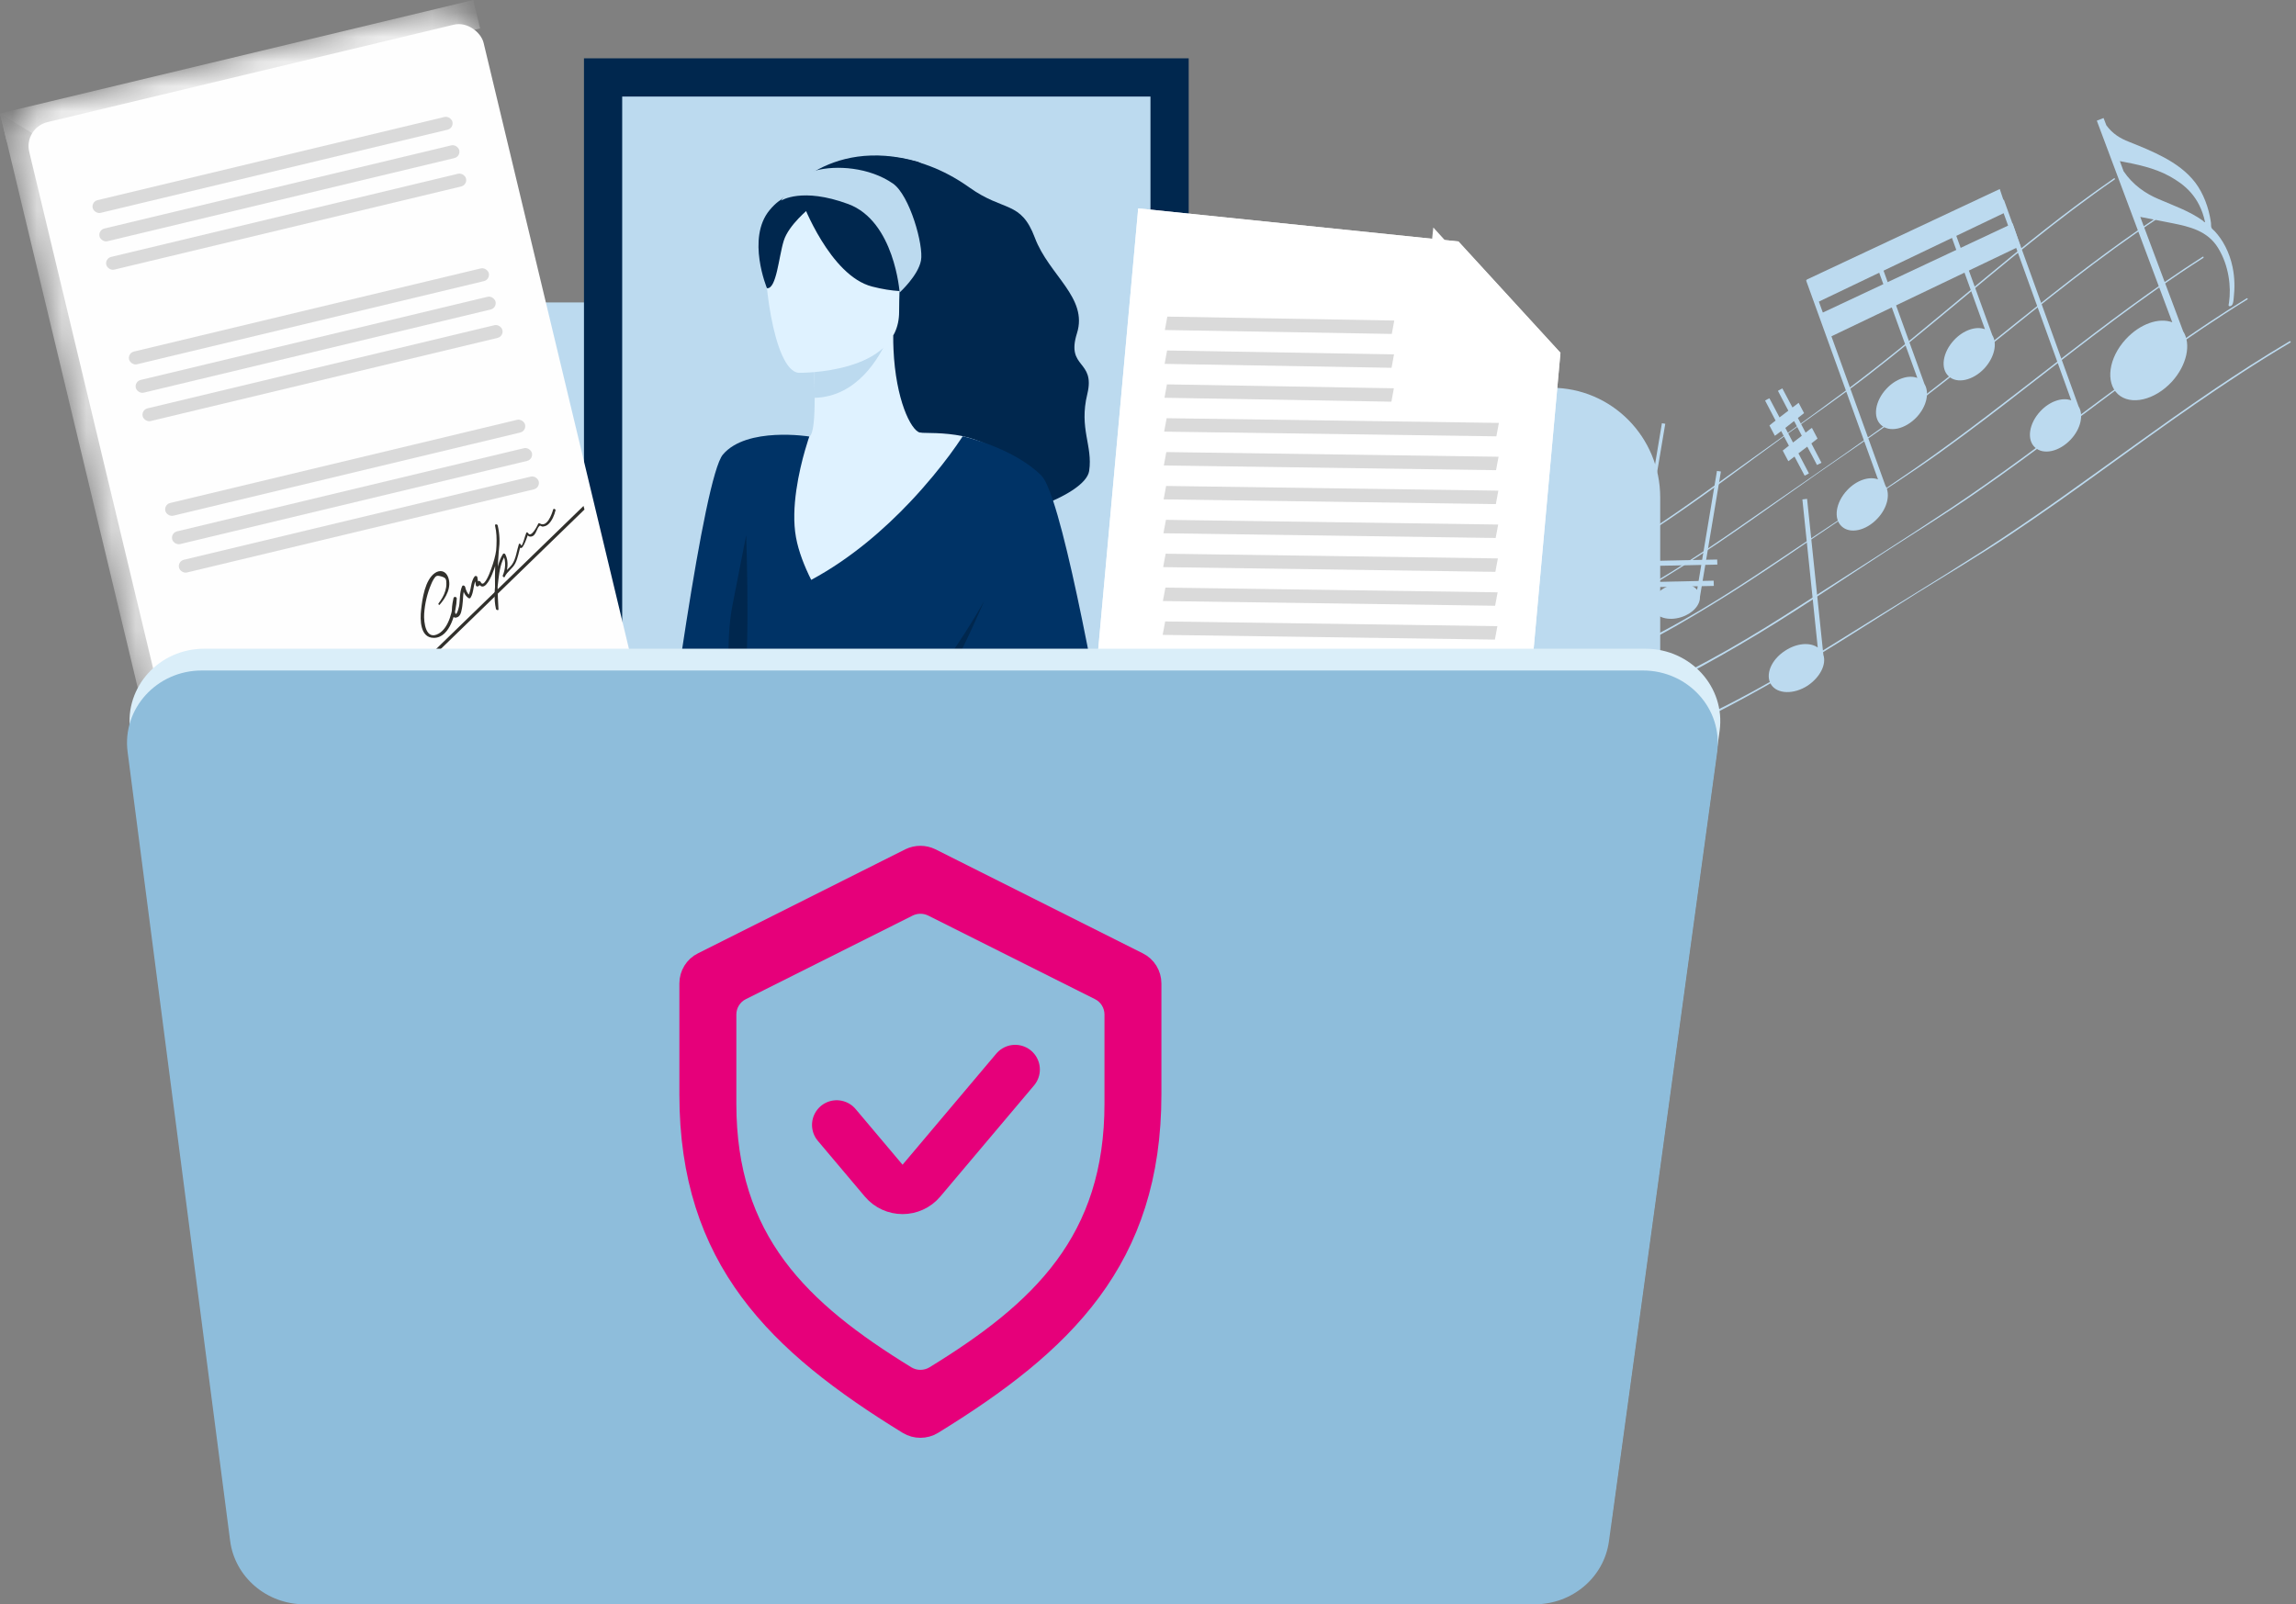 <svg width="93" height="65" viewBox="0 0 93 65" fill="none" xmlns="http://www.w3.org/2000/svg">
<rect x="0" y="0" width="93" height="65" fill="#808080" stroke="none"/>
<path d="M67.247 33.792V20.153C67.247 17.698 65.271 15.711 62.837 15.711H31.248L25.97 12.253H11.467C8.978 12.253 6.985 14.325 7.057 16.828L7.552 33.792H67.247V33.792Z" fill="#BCDAEF"/>
<path d="M15.201 30.976C15.164 30.885 15.095 30.802 14.997 30.734C14.898 30.665 14.777 30.612 14.64 30.582C14.504 30.552 14.344 30.544 14.177 30.559C14.162 30.559 14.155 30.559 14.139 30.567C14.124 30.567 14.117 30.567 14.101 30.574C14.086 30.574 14.079 30.582 14.063 30.582C14.048 30.582 14.041 30.59 14.026 30.59C14.018 30.567 14.003 30.544 13.995 30.529C13.988 30.506 13.973 30.483 13.965 30.468C13.957 30.445 13.942 30.423 13.935 30.407C13.927 30.385 13.912 30.369 13.904 30.347C13.897 30.339 13.889 30.324 13.882 30.316C13.874 30.301 13.866 30.286 13.859 30.271C13.851 30.256 13.844 30.241 13.844 30.225C13.844 30.21 13.851 30.203 13.859 30.195C13.897 30.172 13.927 30.142 13.957 30.119C13.988 30.096 14.018 30.066 14.048 30.036C14.079 30.005 14.109 29.983 14.132 29.952C14.155 29.922 14.185 29.899 14.208 29.869C14.276 29.793 14.314 29.725 14.352 29.664C14.382 29.596 14.405 29.527 14.42 29.467C14.428 29.398 14.428 29.338 14.42 29.27C14.405 29.209 14.382 29.148 14.344 29.087C14.329 29.057 14.306 29.034 14.291 29.004C14.268 28.974 14.253 28.951 14.223 28.921C14.2 28.89 14.177 28.867 14.147 28.845C14.117 28.822 14.086 28.799 14.056 28.776C14.041 28.769 14.033 28.761 14.018 28.761C14.003 28.754 13.995 28.754 13.98 28.754C13.965 28.754 13.957 28.746 13.942 28.746C13.927 28.746 13.919 28.746 13.904 28.746C13.882 28.746 13.859 28.754 13.844 28.761C13.821 28.769 13.806 28.776 13.783 28.792C13.76 28.799 13.745 28.814 13.73 28.829C13.715 28.845 13.692 28.852 13.677 28.867C13.608 28.921 13.563 28.981 13.517 29.049C13.479 29.11 13.449 29.178 13.434 29.247C13.419 29.315 13.411 29.383 13.411 29.444C13.411 29.512 13.426 29.573 13.441 29.641C13.449 29.664 13.464 29.687 13.479 29.717C13.495 29.747 13.517 29.778 13.525 29.808C13.54 29.838 13.548 29.869 13.548 29.899C13.548 29.93 13.54 29.952 13.51 29.975C13.472 30.005 13.426 30.028 13.388 30.058C13.35 30.089 13.305 30.111 13.267 30.142C13.229 30.172 13.191 30.203 13.146 30.233C13.108 30.263 13.07 30.294 13.032 30.324C12.964 30.377 12.895 30.438 12.835 30.498C12.781 30.544 12.728 30.605 12.675 30.673C12.622 30.741 12.584 30.802 12.554 30.87C12.524 30.938 12.508 31.007 12.501 31.082C12.493 31.212 12.539 31.34 12.607 31.447C12.683 31.56 12.797 31.659 12.941 31.735C13.085 31.811 13.252 31.872 13.441 31.909C13.631 31.94 13.844 31.947 14.056 31.925C14.086 31.925 14.124 31.917 14.155 31.909C14.185 31.902 14.223 31.902 14.253 31.894C14.284 31.887 14.321 31.879 14.352 31.872C14.382 31.864 14.42 31.856 14.45 31.841C14.481 31.902 14.526 31.97 14.564 32.046C14.61 32.122 14.648 32.198 14.686 32.273C14.716 32.357 14.739 32.433 14.739 32.516C14.739 32.6 14.716 32.676 14.663 32.759C14.64 32.789 14.61 32.82 14.579 32.85C14.549 32.88 14.511 32.903 14.473 32.926C14.435 32.949 14.397 32.964 14.352 32.987C14.306 33.002 14.261 33.017 14.208 33.032C14.2 33.032 14.185 33.04 14.177 33.04C14.17 33.04 14.155 33.047 14.139 33.047C14.124 33.047 14.117 33.055 14.101 33.055C14.086 33.055 14.079 33.055 14.063 33.062C14.026 33.07 13.98 33.07 13.935 33.07C13.889 33.07 13.851 33.07 13.813 33.062C13.775 33.055 13.745 33.047 13.715 33.032C13.692 33.017 13.669 32.994 13.662 32.971C13.669 32.971 13.669 32.971 13.677 32.971C13.684 32.971 13.684 32.971 13.692 32.971C13.699 32.971 13.699 32.971 13.707 32.971C13.707 32.971 13.715 32.971 13.722 32.971C13.821 32.956 13.904 32.926 13.973 32.888C14.041 32.843 14.086 32.797 14.109 32.736C14.132 32.683 14.139 32.623 14.117 32.569C14.094 32.516 14.048 32.463 13.973 32.425C13.95 32.41 13.927 32.403 13.897 32.395C13.874 32.387 13.844 32.38 13.821 32.38C13.798 32.38 13.768 32.372 13.745 32.372C13.722 32.372 13.692 32.372 13.669 32.372C13.608 32.38 13.555 32.395 13.502 32.418C13.449 32.44 13.396 32.471 13.358 32.501C13.312 32.531 13.275 32.569 13.252 32.615C13.222 32.653 13.206 32.698 13.199 32.744C13.184 32.82 13.199 32.896 13.244 32.949C13.29 33.009 13.35 33.055 13.434 33.093C13.517 33.123 13.616 33.146 13.715 33.161C13.821 33.169 13.935 33.169 14.048 33.154C14.139 33.146 14.23 33.123 14.314 33.1C14.397 33.078 14.481 33.047 14.557 33.009C14.633 32.971 14.693 32.934 14.746 32.88C14.799 32.835 14.837 32.782 14.868 32.721C14.898 32.645 14.913 32.569 14.905 32.501C14.898 32.425 14.883 32.357 14.852 32.289C14.822 32.22 14.784 32.152 14.754 32.084C14.716 32.016 14.686 31.955 14.655 31.894C14.64 31.872 14.633 31.849 14.633 31.834C14.625 31.818 14.625 31.811 14.633 31.796C14.64 31.788 14.648 31.78 14.663 31.765C14.678 31.758 14.708 31.742 14.739 31.727C14.761 31.72 14.777 31.705 14.799 31.697C14.815 31.689 14.837 31.674 14.852 31.667C14.868 31.659 14.89 31.644 14.905 31.629C14.921 31.613 14.936 31.606 14.959 31.591C14.989 31.568 15.019 31.545 15.042 31.523C15.072 31.5 15.095 31.477 15.118 31.447C15.141 31.424 15.156 31.394 15.179 31.371C15.194 31.34 15.209 31.318 15.217 31.287C15.247 31.181 15.239 31.075 15.201 30.976ZM13.601 29.459C13.608 29.414 13.623 29.368 13.639 29.33C13.646 29.307 13.662 29.277 13.684 29.247C13.707 29.216 13.73 29.186 13.76 29.156C13.79 29.125 13.828 29.095 13.866 29.072C13.904 29.049 13.95 29.034 14.003 29.027C14.01 29.027 14.018 29.027 14.026 29.027C14.033 29.027 14.041 29.027 14.048 29.027C14.056 29.027 14.063 29.027 14.071 29.027C14.079 29.027 14.086 29.027 14.101 29.034C14.155 29.042 14.185 29.065 14.208 29.095C14.23 29.125 14.238 29.156 14.238 29.186C14.238 29.224 14.23 29.254 14.215 29.292C14.2 29.33 14.185 29.36 14.17 29.383C14.147 29.421 14.117 29.459 14.086 29.505C14.056 29.543 14.018 29.581 13.98 29.619C13.942 29.656 13.897 29.694 13.851 29.725C13.806 29.763 13.752 29.793 13.699 29.831C13.699 29.831 13.699 29.831 13.692 29.838C13.692 29.838 13.684 29.838 13.684 29.846H13.677H13.669C13.646 29.808 13.623 29.763 13.608 29.717C13.593 29.672 13.586 29.634 13.578 29.588C13.593 29.543 13.593 29.497 13.601 29.459ZM14.405 31.742C14.397 31.758 14.382 31.765 14.352 31.773C14.329 31.78 14.306 31.788 14.284 31.788C14.261 31.796 14.238 31.796 14.208 31.803C14.185 31.811 14.155 31.811 14.132 31.818C14.109 31.826 14.079 31.826 14.056 31.826C13.98 31.834 13.897 31.841 13.821 31.841C13.745 31.841 13.669 31.834 13.593 31.826C13.517 31.818 13.449 31.803 13.381 31.788C13.312 31.773 13.252 31.75 13.191 31.727C13.017 31.651 12.918 31.553 12.873 31.447C12.827 31.34 12.835 31.227 12.88 31.113C12.926 30.999 13.002 30.885 13.1 30.779C13.199 30.673 13.312 30.574 13.434 30.483C13.457 30.468 13.487 30.445 13.51 30.43C13.533 30.415 13.563 30.392 13.593 30.377C13.623 30.362 13.646 30.339 13.677 30.324C13.707 30.309 13.73 30.286 13.76 30.271C13.768 30.286 13.775 30.309 13.783 30.324C13.79 30.339 13.798 30.362 13.806 30.377C13.813 30.392 13.821 30.415 13.828 30.43C13.836 30.445 13.844 30.468 13.851 30.483C13.859 30.498 13.866 30.514 13.874 30.529C13.882 30.544 13.889 30.559 13.897 30.567C13.904 30.582 13.904 30.597 13.897 30.605C13.889 30.62 13.874 30.627 13.851 30.635C13.813 30.65 13.768 30.673 13.73 30.688C13.692 30.711 13.654 30.726 13.623 30.749C13.593 30.771 13.563 30.794 13.533 30.817C13.502 30.84 13.479 30.87 13.457 30.893C13.411 30.946 13.381 30.999 13.366 31.06C13.35 31.113 13.35 31.174 13.366 31.227C13.381 31.28 13.411 31.333 13.449 31.378C13.495 31.424 13.548 31.469 13.623 31.5C13.631 31.5 13.654 31.507 13.677 31.523C13.707 31.53 13.745 31.545 13.783 31.553C13.821 31.56 13.859 31.576 13.897 31.583C13.935 31.591 13.965 31.591 13.995 31.591C14.003 31.591 14.01 31.591 14.01 31.591C14.018 31.591 14.018 31.591 14.026 31.583L14.033 31.576C14.033 31.576 14.033 31.568 14.033 31.56C14.033 31.553 14.018 31.538 13.988 31.53C13.957 31.515 13.919 31.507 13.882 31.492C13.844 31.477 13.806 31.469 13.768 31.454C13.737 31.439 13.707 31.431 13.699 31.424C13.646 31.378 13.616 31.325 13.616 31.272C13.616 31.219 13.631 31.166 13.669 31.113C13.707 31.06 13.76 31.014 13.821 30.969C13.882 30.931 13.957 30.893 14.041 30.87C14.056 30.908 14.071 30.946 14.094 30.976C14.109 31.014 14.124 31.052 14.147 31.09C14.162 31.128 14.177 31.166 14.2 31.204C14.215 31.242 14.238 31.28 14.253 31.318C14.261 31.34 14.276 31.363 14.284 31.378C14.291 31.401 14.306 31.424 14.314 31.439C14.321 31.462 14.337 31.485 14.344 31.5C14.352 31.523 14.367 31.545 14.374 31.568C14.382 31.583 14.39 31.598 14.405 31.621C14.412 31.636 14.428 31.651 14.435 31.674C14.412 31.712 14.412 31.727 14.405 31.742ZM14.898 31.424C14.868 31.477 14.822 31.53 14.761 31.576C14.701 31.621 14.633 31.667 14.557 31.705C14.519 31.629 14.488 31.56 14.45 31.485C14.42 31.416 14.382 31.34 14.352 31.272C14.321 31.204 14.284 31.136 14.253 31.067C14.223 30.999 14.193 30.931 14.155 30.863C14.155 30.863 14.155 30.863 14.162 30.863H14.17H14.177C14.2 30.863 14.23 30.863 14.268 30.863C14.306 30.863 14.352 30.87 14.39 30.87C14.435 30.878 14.473 30.878 14.504 30.885C14.534 30.893 14.557 30.893 14.564 30.893C14.602 30.901 14.633 30.916 14.663 30.931C14.693 30.946 14.723 30.961 14.754 30.976C14.784 30.991 14.807 31.014 14.83 31.037C14.852 31.06 14.868 31.082 14.883 31.105C14.913 31.158 14.928 31.212 14.928 31.265C14.951 31.318 14.928 31.371 14.898 31.424Z" fill="#BCDAEF"/>
<path d="M16.391 30.589C16.391 30.574 16.383 30.559 16.376 30.551C16.368 30.536 16.345 30.521 16.33 30.506C16.307 30.491 16.285 30.483 16.262 30.468C16.232 30.46 16.209 30.453 16.171 30.445C16.14 30.445 16.103 30.445 16.072 30.445C16.065 30.445 16.057 30.445 16.049 30.445C16.042 30.445 16.034 30.445 16.027 30.453C16.019 30.453 16.012 30.453 16.004 30.46C15.996 30.46 15.989 30.468 15.981 30.468C15.966 30.476 15.951 30.476 15.936 30.483C15.921 30.491 15.905 30.498 15.89 30.498C15.875 30.506 15.867 30.513 15.852 30.521C15.837 30.529 15.829 30.536 15.814 30.544C15.814 30.544 15.814 30.544 15.807 30.544C15.807 30.544 15.807 30.544 15.799 30.544C15.799 30.544 15.799 30.544 15.792 30.544C15.776 30.476 15.761 30.415 15.754 30.346C15.739 30.286 15.731 30.218 15.716 30.157C15.7 30.096 15.693 30.035 15.678 29.975C15.663 29.914 15.655 29.853 15.64 29.793C15.632 29.793 15.625 29.793 15.617 29.793C15.61 29.793 15.602 29.793 15.594 29.793C15.587 29.793 15.579 29.793 15.572 29.793C15.564 29.793 15.556 29.793 15.549 29.793C15.572 29.899 15.587 29.997 15.61 30.104C15.632 30.21 15.655 30.316 15.678 30.43C15.7 30.544 15.723 30.657 15.746 30.771C15.769 30.885 15.792 31.006 15.814 31.12C15.822 31.12 15.822 31.12 15.822 31.113L15.829 31.105L15.837 31.098L15.845 31.09C15.86 31.075 15.883 31.06 15.905 31.037C15.928 31.022 15.943 31.006 15.966 30.984C15.989 30.968 16.004 30.953 16.027 30.938C16.049 30.923 16.072 30.908 16.095 30.893C16.118 30.878 16.148 30.855 16.171 30.84C16.194 30.824 16.224 30.802 16.247 30.787C16.27 30.771 16.292 30.748 16.315 30.733C16.338 30.711 16.353 30.695 16.368 30.673C16.376 30.665 16.383 30.65 16.391 30.635C16.398 30.62 16.398 30.612 16.406 30.597C16.391 30.612 16.398 30.597 16.391 30.589ZM16.14 30.688C16.14 30.695 16.133 30.703 16.133 30.718C16.133 30.726 16.125 30.733 16.118 30.741C16.103 30.764 16.095 30.787 16.08 30.802C16.065 30.824 16.049 30.84 16.027 30.862C16.012 30.885 15.989 30.9 15.966 30.923C15.943 30.938 15.928 30.961 15.905 30.976C15.905 30.976 15.905 30.976 15.898 30.984C15.898 30.984 15.898 30.984 15.89 30.991C15.89 30.991 15.89 30.991 15.883 30.999H15.875C15.867 30.976 15.867 30.953 15.86 30.931C15.867 30.9 15.867 30.878 15.86 30.855C15.852 30.832 15.852 30.809 15.845 30.787C15.837 30.764 15.837 30.741 15.829 30.718C15.829 30.711 15.829 30.703 15.822 30.695C15.822 30.688 15.814 30.68 15.814 30.673C15.814 30.665 15.814 30.657 15.807 30.65C15.807 30.642 15.807 30.635 15.807 30.627C15.807 30.62 15.814 30.612 15.822 30.604C15.829 30.597 15.837 30.589 15.852 30.582C15.86 30.574 15.875 30.567 15.89 30.559C15.905 30.551 15.913 30.544 15.921 30.544C15.928 30.544 15.928 30.544 15.936 30.536C15.936 30.536 15.943 30.536 15.951 30.536C15.951 30.536 15.959 30.536 15.966 30.536H15.974C15.996 30.536 16.012 30.536 16.034 30.536C16.049 30.536 16.072 30.544 16.087 30.559C16.103 30.567 16.118 30.582 16.125 30.589C16.133 30.604 16.14 30.612 16.148 30.627C16.148 30.635 16.148 30.65 16.148 30.657C16.148 30.665 16.14 30.673 16.14 30.688Z" fill="#BCDAEF"/>
<path fill-rule="evenodd" clip-rule="evenodd" d="M72.027 15.827C72.08 15.797 72.141 15.767 72.194 15.736C72.331 15.994 72.467 16.252 72.604 16.51C72.695 16.449 72.77 16.381 72.854 16.32C72.93 16.457 72.998 16.601 73.074 16.738C72.99 16.806 72.907 16.867 72.824 16.935C72.93 17.132 73.028 17.329 73.135 17.527C73.218 17.474 73.302 17.39 73.393 17.337C73.468 17.481 73.544 17.625 73.62 17.769C73.537 17.838 73.453 17.898 73.37 17.967C73.506 18.224 73.643 18.49 73.779 18.748C73.719 18.778 73.658 18.816 73.597 18.839C73.468 18.589 73.34 18.346 73.203 18.096C73.082 18.187 72.968 18.278 72.846 18.369C72.99 18.642 73.127 18.907 73.271 19.18C73.226 19.211 73.15 19.249 73.097 19.271C72.96 19.013 72.824 18.756 72.687 18.498C72.604 18.558 72.513 18.634 72.437 18.687C72.361 18.543 72.285 18.399 72.209 18.255C72.293 18.187 72.376 18.126 72.46 18.058C72.353 17.86 72.247 17.663 72.148 17.466C72.057 17.527 71.989 17.595 71.891 17.656C71.815 17.519 71.746 17.375 71.671 17.238C71.746 17.17 71.838 17.109 71.921 17.041C71.777 16.768 71.64 16.503 71.496 16.229C71.542 16.199 71.618 16.161 71.671 16.138C71.807 16.396 71.944 16.654 72.08 16.912C72.202 16.821 72.315 16.73 72.437 16.639C72.3 16.373 72.156 16.108 72.019 15.842C72.027 15.835 72.027 15.827 72.027 15.827ZM72.315 17.337C72.422 17.534 72.52 17.731 72.626 17.929C72.748 17.838 72.862 17.747 72.983 17.656C72.892 17.481 72.793 17.299 72.71 17.132C72.695 17.109 72.687 17.079 72.664 17.064C72.543 17.155 72.429 17.246 72.315 17.337Z" fill="#BCDAEF"/>
<path fill-rule="evenodd" clip-rule="evenodd" d="M27.765 27.608C27.802 27.608 27.84 27.601 27.871 27.608C27.893 27.912 28.03 28.071 28.197 28.2C28.364 28.329 28.531 28.465 28.682 28.617C28.834 28.769 28.971 28.943 29.054 29.163C29.13 29.368 29.145 29.626 29.115 29.854C29.107 29.884 29.092 29.922 29.1 29.945C29.1 29.967 29.122 29.99 29.137 30.02C29.221 30.187 29.274 30.415 29.251 30.665C29.236 30.847 29.191 31.014 29.122 31.158C29.107 31.196 29.077 31.295 29.016 31.265C28.993 31.257 29.016 31.234 29.031 31.204C29.137 30.969 29.206 30.62 29.115 30.286C29.031 29.967 28.758 29.816 28.515 29.687C28.341 29.596 28.174 29.512 28 29.413C28.038 29.99 28.076 30.529 28.113 31.113C28.129 31.31 28.151 31.5 28.098 31.629C28.007 31.879 27.78 32.076 27.506 32.175C27.18 32.289 26.809 32.198 26.786 31.856C26.778 31.727 26.831 31.606 26.892 31.515C27.006 31.333 27.188 31.181 27.408 31.098C27.598 31.029 27.863 31.029 28 31.12C27.916 29.952 27.84 28.784 27.757 27.616C27.757 27.616 27.757 27.608 27.765 27.608ZM28.394 29.239C28.607 29.413 28.826 29.573 28.993 29.785C29.001 29.8 29.016 29.831 29.024 29.816C29.054 29.383 28.872 29.125 28.675 28.921C28.47 28.716 28.204 28.572 27.947 28.443C27.939 28.443 27.939 28.443 27.931 28.443C27.984 28.807 28.174 29.065 28.394 29.239Z" fill="#BCDAEF"/>
<path d="M57.056 22.192C57.048 22.162 57.033 22.124 57.033 22.108C57.033 22.086 57.063 22.048 57.071 22.017C57.162 21.782 57.208 21.517 57.185 21.282C57.154 21.039 57.056 20.819 56.934 20.622C56.821 20.432 56.676 20.25 56.532 20.068C56.426 19.939 56.35 19.802 56.335 19.613L56.358 19.476L56.229 19.453L55.599 23.201C55.44 23.004 55.091 22.935 54.742 23.049C54.317 23.186 54.052 23.527 54.143 23.823C54.234 24.111 54.651 24.24 55.076 24.104C55.455 23.982 55.706 23.701 55.69 23.436L56.047 21.312C56.191 21.441 56.335 21.562 56.487 21.699C56.707 21.896 56.95 22.116 56.965 22.473C56.98 22.844 56.821 23.186 56.654 23.406C56.631 23.436 56.608 23.451 56.623 23.466C56.684 23.504 56.737 23.413 56.76 23.383C56.866 23.239 56.957 23.087 57.018 22.897C57.101 22.639 57.101 22.389 57.056 22.192ZM56.995 21.964C56.98 21.98 56.98 21.942 56.972 21.926C56.851 21.661 56.661 21.441 56.487 21.206C56.335 21.009 56.221 20.766 56.199 20.47L56.229 20.28C56.456 20.477 56.699 20.69 56.851 20.948C57.003 21.206 57.132 21.524 56.995 21.964Z" fill="#BCDAEF"/>
<path d="M89.711 9.372C89.665 9.319 89.589 9.273 89.574 9.22C89.551 9.167 89.567 9.068 89.551 8.993C89.468 8.416 89.248 7.832 88.922 7.4C88.58 6.952 88.125 6.633 87.662 6.383C87.215 6.14 86.714 5.936 86.236 5.746C85.88 5.609 85.569 5.42 85.319 5.078L85.205 4.782L84.932 4.889L87.989 13.059C87.45 12.854 86.676 13.119 86.1 13.749C85.41 14.5 85.273 15.494 85.789 15.972C86.305 16.442 87.283 16.214 87.974 15.463C88.58 14.796 88.763 13.939 88.429 13.423L86.692 8.788C87.139 8.879 87.564 8.955 88.004 9.046C88.679 9.182 89.415 9.349 89.84 10.04C90.287 10.76 90.378 11.633 90.287 12.255C90.272 12.338 90.249 12.399 90.302 12.406C90.469 12.421 90.462 12.171 90.477 12.08C90.522 11.678 90.522 11.261 90.431 10.821C90.302 10.199 90.022 9.706 89.711 9.372ZM89.316 8.993C89.301 9.031 89.256 8.962 89.225 8.94C88.687 8.553 88.049 8.333 87.435 8.067C86.912 7.847 86.396 7.498 86.016 6.937L85.865 6.527C86.547 6.656 87.26 6.8 87.867 7.134C88.474 7.468 89.089 7.946 89.316 8.993Z" fill="#BCDAEF"/>
<path d="M64.623 28.89C64.631 28.921 64.646 28.959 64.646 28.981C64.646 29.012 64.616 29.05 64.601 29.08C64.502 29.338 64.449 29.634 64.479 29.884C64.51 30.149 64.623 30.392 64.752 30.605C64.881 30.817 65.041 31.014 65.192 31.212C65.306 31.356 65.389 31.507 65.412 31.705L65.389 31.856L65.526 31.879L66.216 27.768C66.391 27.98 66.778 28.056 67.157 27.934C67.62 27.79 67.916 27.411 67.817 27.092C67.718 26.774 67.256 26.637 66.793 26.781C66.383 26.91 66.103 27.221 66.118 27.517L65.731 29.846C65.572 29.702 65.412 29.565 65.253 29.429C65.01 29.209 64.745 28.966 64.73 28.579C64.714 28.17 64.889 27.79 65.071 27.555C65.094 27.525 65.124 27.502 65.101 27.487C65.033 27.441 64.98 27.548 64.95 27.578C64.836 27.73 64.737 27.904 64.669 28.109C64.57 28.405 64.57 28.678 64.623 28.89ZM64.692 29.141C64.707 29.125 64.714 29.171 64.722 29.186C64.851 29.474 65.063 29.717 65.253 29.975C65.42 30.195 65.549 30.461 65.572 30.779L65.534 30.984C65.283 30.764 65.018 30.536 64.851 30.256C64.677 29.975 64.54 29.626 64.692 29.141Z" fill="#BCDAEF"/>
<path d="M41.479 32.107C41.486 32.13 41.502 32.16 41.494 32.183C41.494 32.205 41.471 32.236 41.456 32.258C41.38 32.456 41.335 32.683 41.365 32.88C41.388 33.085 41.479 33.275 41.577 33.434C41.676 33.593 41.797 33.753 41.919 33.905C42.01 34.011 42.071 34.132 42.086 34.284L42.063 34.398L42.169 34.413L42.7 31.234C42.837 31.401 43.133 31.454 43.428 31.363C43.785 31.25 44.012 30.954 43.937 30.711C43.861 30.461 43.504 30.354 43.148 30.468C42.829 30.567 42.617 30.809 42.624 31.037L42.321 32.835C42.192 32.721 42.071 32.623 41.949 32.509C41.759 32.342 41.555 32.152 41.547 31.856C41.539 31.545 41.668 31.25 41.812 31.067C41.828 31.045 41.85 31.029 41.835 31.014C41.782 30.976 41.744 31.06 41.721 31.09C41.63 31.212 41.555 31.34 41.502 31.5C41.441 31.735 41.441 31.94 41.479 32.107ZM41.532 32.296C41.547 32.289 41.547 32.319 41.555 32.327C41.653 32.554 41.82 32.736 41.964 32.934C42.093 33.1 42.192 33.305 42.207 33.556L42.177 33.715C41.979 33.548 41.782 33.373 41.646 33.154C41.517 32.941 41.41 32.676 41.532 32.296Z" fill="#BCDAEF"/>
<path d="M36.303 28.883L36.888 25.393L36.781 25.378L36.228 28.686C36.091 28.519 35.795 28.466 35.499 28.557C35.143 28.67 34.915 28.959 34.991 29.209C35.067 29.459 35.423 29.566 35.78 29.452C36.099 29.346 36.311 29.103 36.303 28.883Z" fill="#BCDAEF"/>
<path d="M34.693 28.473L36.681 28.428V28.572L34.701 28.61L34.693 28.473Z" fill="#BCDAEF"/>
<path d="M34.791 27.881L36.779 27.836V27.98L34.799 28.025L34.791 27.881Z" fill="#BCDAEF"/>
<path d="M22.063 30.506L21.654 27.032L21.578 27.039L21.972 30.385C21.851 30.301 21.639 30.316 21.456 30.438C21.236 30.582 21.138 30.825 21.244 30.976C21.343 31.128 21.608 31.128 21.828 30.984C22.018 30.863 22.116 30.658 22.063 30.506Z" fill="#BCDAEF"/>
<path d="M25.378 29.831L24.968 26.356L24.892 26.364L25.287 29.709C25.165 29.626 24.953 29.641 24.771 29.762C24.551 29.907 24.452 30.149 24.558 30.301C24.657 30.453 24.923 30.453 25.143 30.309C25.332 30.187 25.431 29.983 25.378 29.831Z" fill="#BCDAEF"/>
<path d="M23.081 28.958L22.83 26.88L22.755 26.887L22.982 28.845C22.861 28.761 22.648 28.776 22.466 28.898C22.246 29.042 22.148 29.285 22.254 29.436C22.352 29.588 22.618 29.588 22.838 29.444C23.028 29.315 23.126 29.11 23.081 28.958Z" fill="#BCDAEF"/>
<path d="M24.27 28.367L24.073 26.683L23.997 26.69L24.179 28.245C24.058 28.162 23.846 28.177 23.663 28.299C23.444 28.443 23.345 28.686 23.451 28.837C23.55 28.989 23.815 28.989 24.035 28.845C24.225 28.724 24.323 28.519 24.27 28.367Z" fill="#BCDAEF"/>
<path d="M21.592 27.039L24.914 26.356L24.968 26.607L21.637 27.29L21.592 27.039Z" fill="#BCDAEF"/>
<path d="M21.631 27.555L22.875 27.282L22.928 27.525L21.684 27.798L21.631 27.555Z" fill="#BCDAEF"/>
<path d="M21.061 30.893L22.396 30.476L22.426 30.567L21.083 30.992L21.061 30.893Z" fill="#BCDAEF"/>
<path d="M18.7 27.517L18.996 25.757L18.943 25.75L18.662 27.419C18.594 27.335 18.435 27.305 18.283 27.35C18.093 27.411 17.972 27.563 18.017 27.692C18.055 27.821 18.245 27.881 18.435 27.821C18.594 27.768 18.708 27.639 18.7 27.517Z" fill="#BCDAEF"/>
<path d="M19.608 27.062L19.813 25.818L19.76 25.811L19.57 26.964C19.502 26.88 19.343 26.85 19.191 26.895C19.002 26.956 18.88 27.108 18.926 27.237C18.963 27.366 19.153 27.426 19.343 27.366C19.502 27.305 19.616 27.176 19.608 27.062Z" fill="#BCDAEF"/>
<path d="M17.614 28.185L18.046 25.613L17.993 25.606L17.576 28.079C17.508 27.995 17.348 27.965 17.189 28.01C17 28.071 16.878 28.223 16.924 28.352C16.962 28.481 17.151 28.541 17.341 28.481C17.508 28.428 17.614 28.299 17.614 28.185Z" fill="#BCDAEF"/>
<path d="M73.856 26.531L73.196 20.212L73.006 20.235L73.628 26.235C73.317 26.015 72.779 26.053 72.308 26.364C71.74 26.728 71.489 27.343 71.74 27.737C71.99 28.124 72.657 28.147 73.226 27.775C73.727 27.434 73.985 26.918 73.856 26.531Z" fill="#BCDAEF"/>
<path d="M76.365 19.666L73.338 11.291L73.156 11.36L76.069 19.423C75.713 19.287 75.197 19.454 74.818 19.863C74.355 20.356 74.256 21.016 74.598 21.327C74.939 21.646 75.584 21.502 76.046 21.009C76.456 20.576 76.578 20.015 76.365 19.666Z" fill="#BCDAEF"/>
<path d="M84.193 16.465L81.166 8.09L80.984 8.158L83.897 16.222C83.541 16.086 83.025 16.253 82.646 16.662C82.183 17.155 82.084 17.815 82.426 18.126C82.767 18.445 83.412 18.301 83.875 17.808C84.284 17.375 84.406 16.806 84.193 16.465Z" fill="#BCDAEF"/>
<path d="M77.95 15.555L76.137 10.533L75.955 10.601L77.662 15.312C77.305 15.175 76.79 15.342 76.41 15.752C75.948 16.245 75.849 16.905 76.19 17.216C76.532 17.535 77.176 17.39 77.639 16.897C78.041 16.465 78.163 15.903 77.95 15.555Z" fill="#BCDAEF"/>
<path d="M80.697 13.575L79.226 9.516L79.044 9.584L80.401 13.339C80.045 13.203 79.529 13.37 79.15 13.779C78.687 14.272 78.588 14.932 78.93 15.243C79.271 15.562 79.916 15.418 80.379 14.925C80.788 14.477 80.91 13.916 80.697 13.575Z" fill="#BCDAEF"/>
<path d="M73.521 12.293L73.18 11.329L81.001 7.658L81.304 8.568L73.521 12.293Z" fill="#BCDAEF"/>
<path d="M74.052 13.688L73.703 12.725L81.524 9.053L81.835 9.964L74.052 13.688Z" fill="#BCDAEF"/>
<path d="M39.182 28.086L38.545 25.302L38.462 25.325L39.069 27.965C38.917 27.881 38.682 27.934 38.484 28.094C38.249 28.291 38.173 28.579 38.31 28.739C38.446 28.898 38.742 28.868 38.97 28.678C39.175 28.496 39.266 28.253 39.182 28.086Z" fill="#BCDAEF"/>
<path d="M47.644 25.848L46.924 21.35L46.825 21.365L47.515 25.697C47.349 25.59 47.075 25.628 46.84 25.795C46.56 26 46.446 26.319 46.59 26.508C46.726 26.698 47.068 26.69 47.349 26.485C47.599 26.311 47.72 26.038 47.644 25.848Z" fill="#BCDAEF"/>
<path d="M51.885 24.983L51.164 20.485L51.065 20.5L51.756 24.832C51.589 24.726 51.316 24.764 51.081 24.93C50.8 25.135 50.686 25.454 50.83 25.643C50.967 25.833 51.308 25.826 51.589 25.621C51.847 25.454 51.96 25.181 51.885 24.983Z" fill="#BCDAEF"/>
<path d="M48.836 23.929L48.403 21.236L48.305 21.251L48.707 23.785C48.54 23.679 48.267 23.717 48.032 23.884C47.751 24.088 47.637 24.407 47.781 24.597C47.918 24.786 48.259 24.779 48.54 24.574C48.79 24.399 48.912 24.126 48.836 23.929Z" fill="#BCDAEF"/>
<path d="M50.406 23.193L50.057 21.009L49.959 21.024L50.285 23.042C50.118 22.935 49.845 22.973 49.61 23.14C49.329 23.345 49.215 23.664 49.359 23.853C49.496 24.043 49.837 24.035 50.118 23.831C50.361 23.664 50.482 23.39 50.406 23.193Z" fill="#BCDAEF"/>
<path d="M46.923 21.866L46.84 21.35L51.126 20.25L51.187 20.743L46.923 21.866Z" fill="#BCDAEF"/>
<path d="M47.052 22.616L46.969 22.101L51.255 21.001L51.323 21.494L47.052 22.616Z" fill="#BCDAEF"/>
<path d="M66.679 21.767L67.452 17.17L67.316 17.148L66.588 21.517C66.413 21.312 66.041 21.236 65.662 21.358C65.207 21.502 64.919 21.873 65.017 22.184C65.116 22.495 65.564 22.632 66.019 22.488C66.421 22.359 66.694 22.055 66.679 21.767Z" fill="#BCDAEF"/>
<path d="M65.199 22.131C65.153 22.002 65.396 21.805 65.737 21.691C66.079 21.578 66.39 21.593 66.435 21.722C66.481 21.851 66.238 22.048 65.897 22.162C65.548 22.283 65.237 22.268 65.199 22.131Z" fill="#BCDAEF"/>
<path d="M60.574 23.105L60.467 23.741L61.626 23.935L61.733 23.299L60.574 23.105Z" fill="#BCDAEF"/>
<path d="M57.926 26.418L58.692 21.852L58.563 21.829L57.835 26.176C57.675 25.978 57.319 25.91 56.962 26.024C56.538 26.16 56.264 26.509 56.355 26.798C56.446 27.093 56.871 27.222 57.296 27.086C57.683 26.972 57.941 26.684 57.926 26.418Z" fill="#BCDAEF"/>
<path d="M63.365 27.396L64.154 22.701L64.025 22.678L63.274 27.161C63.115 26.964 62.758 26.895 62.402 27.009C61.977 27.146 61.704 27.495 61.795 27.783C61.886 28.079 62.311 28.208 62.736 28.071C63.122 27.95 63.38 27.662 63.365 27.396Z" fill="#BCDAEF"/>
<path d="M61.43 25.576L61.961 22.405L61.832 22.382L61.339 25.34C61.179 25.143 60.823 25.075 60.474 25.189C60.049 25.325 59.776 25.674 59.867 25.962C59.958 26.258 60.383 26.387 60.808 26.251C61.187 26.137 61.445 25.849 61.43 25.576Z" fill="#BCDAEF"/>
<path d="M58.573 21.772L58.467 22.408L64.048 23.343L64.154 22.707L58.573 21.772Z" fill="#BCDAEF"/>
<path d="M28.538 26.584L27.695 24.324L27.635 24.346L28.439 26.501C28.317 26.455 28.135 26.516 28.006 26.66C27.847 26.835 27.817 27.062 27.938 27.168C28.06 27.275 28.28 27.221 28.439 27.055C28.575 26.895 28.613 26.698 28.538 26.584Z" fill="#BCDAEF"/>
<path d="M31.259 25.644L30.395 23.323L30.334 23.345L31.161 25.56C31.04 25.515 30.857 25.576 30.728 25.72C30.569 25.894 30.539 26.122 30.66 26.228C30.782 26.334 31.002 26.281 31.161 26.114C31.297 25.955 31.335 25.758 31.259 25.644Z" fill="#BCDAEF"/>
<path d="M32.709 25.826C32.679 25.894 32.633 25.97 32.588 26.03C32.444 26.235 32.239 26.402 31.996 26.493C31.822 26.561 31.541 26.584 31.321 26.531C31.101 26.486 30.949 26.387 30.949 26.387C30.949 26.387 31.116 26.455 31.328 26.478C31.549 26.501 31.799 26.448 31.958 26.387C32.178 26.311 32.391 26.182 32.557 26.008C32.611 25.955 32.656 25.886 32.709 25.826C32.717 25.795 32.747 25.75 32.747 25.75C32.747 25.75 32.724 25.803 32.709 25.826Z" fill="#BCDAEF"/>
<path d="M30.404 23.316L27.639 24.346L27.755 24.659L30.52 23.629L30.404 23.316Z" fill="#BCDAEF"/>
<path d="M30.543 23.81L29.967 24.025L30.083 24.338L30.659 24.123L30.543 23.81Z" fill="#BCDAEF"/>
<path d="M33.83 22.591L33.254 22.805L33.37 23.118L33.946 22.904L33.83 22.591Z" fill="#BCDAEF"/>
<path d="M32.922 24.991L32.08 22.731L32.02 22.753L32.824 24.908C32.702 24.862 32.52 24.923 32.391 25.067C32.232 25.242 32.202 25.469 32.323 25.575C32.444 25.682 32.664 25.628 32.824 25.462C32.96 25.302 32.998 25.105 32.922 24.991Z" fill="#BCDAEF"/>
<path d="M35.631 24.013L34.766 21.691L34.705 21.714L35.532 23.929C35.411 23.884 35.228 23.944 35.099 24.088C34.94 24.263 34.91 24.491 35.031 24.597C35.153 24.703 35.373 24.65 35.532 24.483C35.669 24.331 35.706 24.134 35.631 24.013Z" fill="#BCDAEF"/>
<path d="M34.287 23.702L33.703 22.131L33.642 22.154L34.188 23.618C34.067 23.573 33.885 23.633 33.756 23.777C33.597 23.952 33.566 24.18 33.688 24.286C33.809 24.392 34.029 24.339 34.188 24.172C34.325 24.013 34.363 23.815 34.287 23.702Z" fill="#BCDAEF"/>
<path d="M34.773 21.695L32.008 22.725L32.124 23.038L34.89 22.008L34.773 21.695Z" fill="#BCDAEF"/>
<path d="M19.273 28.928L18.871 31.333L18.947 31.348L19.326 29.065C19.417 29.179 19.622 29.217 19.827 29.156C20.077 29.08 20.229 28.875 20.176 28.708C20.123 28.541 19.88 28.466 19.63 28.541C19.417 28.61 19.266 28.769 19.273 28.928Z" fill="#BCDAEF"/>
<path d="M52.715 25.985L52.147 29.383L52.253 29.398L52.791 26.174C52.92 26.334 53.209 26.394 53.504 26.303C53.853 26.189 54.073 25.909 53.997 25.666C53.922 25.423 53.58 25.317 53.224 25.431C52.92 25.53 52.708 25.765 52.715 25.985Z" fill="#BCDAEF"/>
<path d="M52.342 26.288L54.276 26.25L54.284 26.387L52.349 26.425L52.342 26.288Z" fill="#BCDAEF"/>
<path d="M52.254 26.865L54.188 26.819V26.963L52.254 27.001V26.865Z" fill="#BCDAEF"/>
<path d="M39.523 29.96L38.855 33.958L38.969 33.98L39.606 30.187C39.751 30.377 40.069 30.438 40.395 30.324C40.782 30.187 41.033 29.854 40.957 29.573C40.873 29.292 40.494 29.171 40.099 29.307C39.751 29.429 39.515 29.702 39.523 29.96Z" fill="#BCDAEF"/>
<path d="M39.105 30.324L41.26 30.256V30.415L39.105 30.483V30.324Z" fill="#BCDAEF"/>
<path d="M38.992 30.999L41.147 30.931V31.09L38.992 31.158V30.999Z" fill="#BCDAEF"/>
<path d="M68.856 24.187L69.706 19.104L69.546 19.081L68.742 23.899C68.545 23.656 68.113 23.572 67.68 23.709C67.157 23.876 66.831 24.301 66.945 24.657C67.058 25.014 67.574 25.173 68.097 25.006C68.56 24.862 68.871 24.513 68.856 24.187Z" fill="#BCDAEF"/>
<path d="M66.522 23.588L69.412 23.527L69.419 23.739L66.529 23.8L66.522 23.588Z" fill="#BCDAEF"/>
<path d="M66.664 22.73L69.554 22.67L69.562 22.875L66.672 22.935L66.664 22.73Z" fill="#BCDAEF"/>
<path d="M43.104 28.852L42.763 24.756L42.664 24.763L42.99 28.693C42.831 28.572 42.55 28.587 42.3 28.746C42.004 28.928 41.86 29.247 41.989 29.451C42.118 29.656 42.459 29.672 42.763 29.489C43.028 29.323 43.172 29.057 43.104 28.852Z" fill="#BCDAEF"/>
<path d="M45.409 26.819L45.189 24.21L45.09 24.217L45.295 26.66C45.136 26.539 44.855 26.554 44.605 26.713C44.309 26.895 44.164 27.214 44.294 27.419C44.422 27.623 44.764 27.639 45.067 27.456C45.333 27.29 45.469 27.017 45.409 26.819Z" fill="#BCDAEF"/>
<path d="M42.704 25.188L42.658 24.642L45.192 24.005L45.222 24.521L42.704 25.188Z" fill="#BCDAEF"/>
<path d="M31.989 28.109L31.352 31.902L31.465 31.917L32.072 28.314C32.216 28.488 32.52 28.549 32.831 28.451C33.203 28.329 33.445 28.026 33.362 27.768C33.278 27.51 32.907 27.396 32.535 27.517C32.209 27.624 31.981 27.874 31.989 28.109Z" fill="#BCDAEF"/>
<path d="M33.217 27.813C33.254 27.919 33.057 28.086 32.776 28.177C32.496 28.268 32.238 28.261 32.2 28.147C32.162 28.041 32.359 27.874 32.64 27.783C32.921 27.692 33.179 27.7 33.217 27.813Z" fill="#BCDAEF"/>
<path d="M11.931 33.1C12.659 32.508 13.585 32.106 14.419 31.712C15.625 31.151 16.892 30.65 18.205 30.4C19.069 30.233 20.488 30.081 20.845 31.143C21.133 31.993 20.458 33.138 21.277 33.821C21.922 34.359 23.022 33.95 23.682 33.692C24.865 33.229 25.965 32.562 27.027 31.879C27.831 31.363 28.605 30.794 29.424 30.301C31.207 29.224 33.46 28.093 35.599 28.67C36.775 28.989 37.617 29.914 38.209 30.938C38.687 31.765 39.134 32.622 39.87 33.252C41.417 34.587 43.777 33.957 45.362 33.047C48.245 31.393 50.005 27.98 53.411 27.198C54.321 26.986 55.269 27.062 56.157 27.305C57.257 27.608 58.167 28.367 59.07 29.026C59.957 29.679 60.867 30.18 61.945 30.43C62.992 30.673 64.084 30.635 65.138 30.453C67.391 30.058 69.546 28.905 71.518 27.798C73.612 26.622 75.622 25.302 77.655 24.027C78.899 23.254 80.158 22.51 81.387 21.691C82.684 20.826 83.951 19.924 85.21 19.013C87.683 17.23 90.149 15.433 92.774 13.878C92.804 13.862 92.774 13.809 92.743 13.825C88.427 16.373 84.558 19.59 80.348 22.298C78.323 23.595 76.267 24.839 74.226 26.114C72.163 27.396 70.046 28.632 67.801 29.565C65.54 30.506 62.969 30.984 60.655 29.937C59.654 29.489 58.819 28.738 57.924 28.124C57.082 27.547 56.187 27.176 55.178 27.047C51.833 26.637 49.481 29.504 47.258 31.515C45.681 32.941 43.685 34.223 41.455 33.889C39.02 33.525 38.656 30.794 37.048 29.383C34.438 27.092 30.638 29.391 28.286 30.968C27.239 31.666 26.185 32.357 25.085 32.948C24.152 33.449 22.946 34.117 21.846 33.98C20.571 33.828 21.004 32.349 20.958 31.492C20.913 30.627 20.207 30.255 19.426 30.218C17.939 30.142 16.369 30.787 15.034 31.355C13.972 31.811 12.788 32.304 11.878 33.039C11.863 33.085 11.908 33.13 11.931 33.1Z" fill="#BCDAEF"/>
<path d="M12.07 32.357C12.775 31.765 13.671 31.356 14.49 30.954C15.666 30.385 16.902 29.877 18.184 29.603C19.026 29.421 20.422 29.254 20.786 30.286C21.082 31.12 20.437 32.243 21.256 32.903C21.894 33.419 22.963 32.994 23.616 32.736C24.769 32.266 25.831 31.591 26.87 30.901C27.651 30.385 28.402 29.808 29.191 29.315C30.921 28.23 33.113 27.077 35.214 27.608C36.375 27.897 37.217 28.792 37.816 29.785C38.302 30.59 38.757 31.416 39.485 32.031C41.025 33.313 43.324 32.66 44.864 31.735C47.663 30.066 49.332 26.683 52.654 25.863C53.542 25.644 54.475 25.697 55.355 25.924C56.44 26.205 57.35 26.926 58.245 27.563C59.125 28.185 60.028 28.663 61.09 28.89C62.121 29.11 63.191 29.05 64.223 28.852C66.43 28.428 68.516 27.259 70.436 26.144C72.469 24.961 74.41 23.626 76.39 22.344C77.597 21.562 78.818 20.811 80.001 19.992C81.253 19.127 82.482 18.217 83.703 17.299C86.1 15.509 88.482 13.703 91.031 12.133C91.061 12.118 91.031 12.065 91.001 12.088C86.813 14.659 83.081 17.883 78.992 20.607C77.035 21.911 75.033 23.171 73.053 24.445C71.05 25.742 69.002 26.979 66.809 27.934C64.61 28.89 62.099 29.414 59.808 28.428C58.822 28.003 57.987 27.282 57.1 26.698C56.265 26.152 55.385 25.795 54.384 25.689C51.099 25.348 48.839 28.192 46.692 30.203C45.167 31.629 43.233 32.918 41.04 32.63C38.651 32.312 38.249 29.641 36.648 28.291C34.046 26.091 30.367 28.412 28.084 29.998C27.075 30.703 26.051 31.394 24.974 31.993C24.071 32.501 22.902 33.176 21.818 33.062C20.566 32.934 20.96 31.477 20.907 30.643C20.847 29.793 20.156 29.444 19.383 29.421C17.919 29.368 16.401 30.028 15.097 30.612C14.065 31.075 12.912 31.583 12.032 32.319C11.994 32.342 12.04 32.38 12.07 32.357Z" fill="#BCDAEF"/>
<path d="M12.182 31.621C12.858 31.029 13.738 30.612 14.527 30.202C15.664 29.626 16.871 29.102 18.122 28.814C18.949 28.624 20.307 28.435 20.686 29.444C20.99 30.255 20.383 31.37 21.195 32C21.832 32.493 22.871 32.061 23.501 31.795C24.623 31.317 25.655 30.635 26.656 29.944C27.415 29.421 28.136 28.852 28.909 28.351C30.586 27.259 32.71 26.091 34.788 26.576C35.934 26.842 36.768 27.706 37.375 28.67C37.861 29.444 38.323 30.255 39.052 30.84C40.584 32.068 42.829 31.386 44.324 30.46C47.039 28.776 48.617 25.438 51.864 24.566C52.729 24.338 53.639 24.369 54.512 24.574C55.574 24.824 56.484 25.522 57.371 26.129C58.244 26.72 59.139 27.175 60.186 27.38C61.202 27.578 62.249 27.502 63.258 27.289C65.412 26.834 67.438 25.658 69.296 24.528C71.269 23.329 73.15 21.987 75.069 20.705C76.237 19.916 77.428 19.157 78.574 18.338C79.788 17.466 80.979 16.555 82.154 15.637C84.468 13.847 86.774 12.027 89.247 10.449C89.278 10.426 89.247 10.38 89.217 10.403C85.159 12.998 81.548 16.214 77.595 18.96C75.699 20.272 73.757 21.539 71.838 22.829C69.896 24.134 67.908 25.385 65.777 26.356C63.637 27.335 61.187 27.881 58.927 26.956C57.956 26.553 57.121 25.863 56.241 25.302C55.414 24.778 54.542 24.445 53.563 24.361C50.339 24.081 48.17 26.91 46.106 28.92C44.635 30.346 42.761 31.644 40.607 31.401C38.255 31.128 37.815 28.518 36.222 27.221C33.635 25.112 30.062 27.441 27.863 29.042C26.884 29.747 25.898 30.445 24.851 31.052C23.971 31.568 22.841 32.243 21.771 32.152C20.542 32.046 20.906 30.612 20.83 29.793C20.762 28.966 20.072 28.632 19.313 28.617C17.88 28.587 16.4 29.262 15.133 29.861C14.124 30.331 13.002 30.847 12.16 31.59C12.114 31.606 12.152 31.644 12.182 31.621Z" fill="#BCDAEF"/>
<path d="M12.282 30.893C12.935 30.301 13.784 29.876 14.558 29.466C15.666 28.875 16.834 28.344 18.055 28.04C18.859 27.843 20.194 27.631 20.581 28.609C20.892 29.398 20.316 30.506 21.12 31.113C21.75 31.583 22.766 31.143 23.381 30.87C24.473 30.377 25.474 29.694 26.445 29.004C27.181 28.48 27.879 27.904 28.622 27.403C30.253 26.303 32.309 25.127 34.35 25.56C35.472 25.803 36.314 26.629 36.921 27.562C37.414 28.314 37.877 29.102 38.598 29.664C40.123 30.847 42.307 30.134 43.756 29.201C46.388 27.502 47.875 24.202 51.046 23.299C51.888 23.056 52.783 23.079 53.641 23.261C54.687 23.489 55.59 24.156 56.47 24.733C57.342 25.302 58.222 25.734 59.246 25.909C60.248 26.083 61.272 25.992 62.25 25.772C64.352 25.294 66.316 24.103 68.122 22.965C70.034 21.759 71.862 20.409 73.713 19.119C74.843 18.331 75.996 17.564 77.103 16.737C78.279 15.865 79.425 14.947 80.57 14.029C82.808 12.231 85.038 10.411 87.436 8.825C87.466 8.803 87.436 8.757 87.405 8.78C83.468 11.389 79.986 14.606 76.163 17.367C74.327 18.687 72.446 19.961 70.587 21.259C68.706 22.571 66.779 23.83 64.708 24.824C62.63 25.818 60.233 26.402 58.002 25.529C57.039 25.158 56.22 24.49 55.34 23.959C54.52 23.459 53.663 23.148 52.7 23.087C49.536 22.867 47.458 25.681 45.463 27.684C44.052 29.11 42.231 30.415 40.115 30.202C37.809 29.975 37.331 27.426 35.745 26.182C33.174 24.156 29.715 26.508 27.576 28.109C26.627 28.822 25.671 29.52 24.655 30.134C23.798 30.65 22.705 31.34 21.659 31.264C20.452 31.181 20.779 29.77 20.703 28.966C20.619 28.154 19.936 27.843 19.193 27.843C17.79 27.843 16.348 28.526 15.112 29.133C14.133 29.611 13.041 30.142 12.222 30.878C12.214 30.885 12.252 30.915 12.282 30.893Z" fill="#BCDAEF"/>
<path d="M12.363 30.187C12.993 29.596 13.82 29.163 14.571 28.746C15.648 28.147 16.786 27.608 17.977 27.29C18.766 27.077 20.063 26.849 20.457 27.805C20.776 28.572 20.23 29.664 21.026 30.248C21.656 30.703 22.642 30.256 23.234 29.975C24.296 29.474 25.267 28.784 26.207 28.094C26.921 27.57 27.596 26.994 28.316 26.485C29.894 25.378 31.897 24.187 33.9 24.581C35.007 24.801 35.842 25.598 36.456 26.501C36.949 27.229 37.419 27.995 38.133 28.526C39.65 29.656 41.781 28.928 43.185 27.987C45.733 26.273 47.137 23.019 50.224 22.078C51.051 21.828 51.924 21.828 52.766 22.002C53.797 22.207 54.692 22.852 55.565 23.398C56.43 23.937 57.294 24.346 58.311 24.506C59.289 24.657 60.298 24.551 61.254 24.316C63.31 23.808 65.214 22.609 66.966 21.464C68.825 20.25 70.585 18.9 72.383 17.595C73.483 16.798 74.598 16.032 75.667 15.205C76.805 14.325 77.913 13.407 79.02 12.489C81.182 10.692 83.337 8.871 85.658 7.27C85.688 7.248 85.658 7.21 85.627 7.225C81.812 9.85 78.459 13.066 74.749 15.835C72.967 17.162 71.146 18.444 69.348 19.742C67.528 21.061 65.662 22.328 63.644 23.337C61.618 24.346 59.282 24.961 57.082 24.141C56.134 23.792 55.314 23.155 54.45 22.647C53.638 22.169 52.788 21.881 51.848 21.835C48.737 21.676 46.75 24.468 44.831 26.463C43.465 27.881 41.713 29.194 39.635 29.027C37.366 28.845 36.858 26.357 35.288 25.158C32.731 23.216 29.378 25.583 27.315 27.183C26.397 27.896 25.472 28.594 24.493 29.216C23.666 29.74 22.604 30.43 21.573 30.377C20.389 30.316 20.685 28.928 20.594 28.139C20.495 27.343 19.828 27.047 19.099 27.062C17.719 27.085 16.323 27.783 15.125 28.397C14.176 28.883 13.114 29.421 12.325 30.157C12.303 30.172 12.341 30.21 12.363 30.187Z" fill="#BCDAEF"/>
<path d="M47.375 2.832H24.43V34.324H47.375V2.832Z" fill="#BCDAEF"/>
<path d="M35.027 6.364C35.027 6.364 37.03 6 39.261 7.593C40.669 8.599 41.348 8.115 41.917 9.632C42.486 11.15 44.079 12.06 43.623 13.502C43.168 14.944 44.382 14.565 44.041 15.968C43.699 17.371 44.269 18.054 44.117 19.079C43.965 20.103 40.475 21.279 38.844 21.013C37.213 20.748 35.202 19.875 35.771 17.599C36.34 15.322 35.027 6.364 35.027 6.364Z" fill="#00274E"/>
<path d="M31.641 8.128C31.641 8.128 33.428 5.477 37.188 6.558C37.188 6.558 38.62 7.153 39.139 9.591C39.668 12.079 38.012 13.97 37.157 13.503C36.608 13.204 36.194 14.163 36.194 14.163L31.641 8.128Z" fill="#00274E"/>
<path d="M40.462 26.267C40.385 26.782 40.261 27.293 40.082 27.788C39.321 29.891 38.928 30.748 38.947 31.544C38.964 32.246 39.302 32.901 39.992 34.324H30.081C31.231 29.487 29.747 27.861 29.649 25.291C29.639 25.062 29.64 24.825 29.657 24.576C29.873 21.272 32.431 17.719 32.431 17.719C32.431 17.719 32.44 17.718 32.455 17.716C32.461 17.716 32.467 17.715 32.475 17.715C32.491 17.713 32.51 17.711 32.529 17.709C32.553 17.706 32.578 17.703 32.601 17.701C32.614 17.701 32.628 17.7 32.639 17.699C32.68 17.695 32.73 17.69 32.784 17.686C32.955 17.595 33 16.877 32.998 16.119C32.998 16.074 32.998 16.029 32.998 15.985C32.997 15.916 32.996 15.846 32.995 15.778C32.994 15.716 32.993 15.655 32.992 15.595C32.991 15.565 32.99 15.535 32.989 15.504C32.987 15.414 32.983 15.325 32.98 15.24C32.979 15.201 32.978 15.164 32.976 15.126C32.975 15.11 32.975 15.093 32.974 15.077C32.972 15.023 32.97 14.972 32.967 14.921C32.966 14.895 32.965 14.871 32.964 14.846C32.963 14.822 32.961 14.799 32.96 14.774C32.959 14.739 32.957 14.704 32.955 14.671C32.955 14.664 32.954 14.659 32.954 14.653C32.952 14.614 32.95 14.578 32.947 14.544C32.944 14.473 32.939 14.414 32.936 14.367C32.935 14.357 32.935 14.347 32.935 14.338C32.933 14.312 32.932 14.291 32.93 14.275C32.93 14.266 32.929 14.259 32.929 14.255C32.928 14.247 32.928 14.244 32.928 14.244L35.822 13.671L35.832 13.669L35.997 13.636L36.18 13.599C36.181 13.6 36.18 13.6 36.18 13.6C36.179 13.793 36.183 13.978 36.191 14.158C36.282 16.189 36.892 17.433 37.264 17.53C37.284 17.534 37.303 17.54 37.323 17.545C37.323 17.545 37.323 17.545 37.324 17.545C37.673 17.642 38.067 17.962 38.457 18.446C38.963 19.071 39.462 19.974 39.847 21.029C40.41 22.578 40.73 24.456 40.462 26.267Z" fill="#DFF2FF"/>
<path d="M32.926 14.243C32.926 14.243 32.995 15.209 32.998 16.119C34.715 16.07 35.623 14.504 35.994 13.636L32.926 14.243Z" fill="#BCDAEF"/>
<path d="M36.313 13.301C36.313 13.301 37.213 11.88 37.429 10.664C37.583 9.796 37.141 6.579 33.907 7.042C33.907 7.042 32.968 7.135 32.085 7.731C31.384 8.205 30.37 9.228 31.503 12.036L31.797 12.985L36.313 13.301Z" fill="#00274E"/>
<path d="M32.353 15.105C32.353 15.105 36.416 15.172 36.419 12.641C36.421 10.111 36.948 8.415 34.353 8.265C31.759 8.115 31.254 9.08 31.049 9.924C30.842 10.769 31.297 15.022 32.353 15.105Z" fill="#DFF2FF"/>
<path d="M32.504 8.202C32.504 8.202 33.616 11.171 35.324 11.61C37.03 12.049 37.771 11.592 37.771 11.592C37.771 11.592 36.462 10.552 36.19 8.736C36.19 8.737 33.343 6.79 32.504 8.202Z" fill="#00274E"/>
<path d="M32.78 8.444C32.78 8.444 31.949 9.107 31.747 9.751C31.544 10.395 31.453 11.722 31.066 11.677C31.066 11.677 30.228 9.659 31.17 8.517C32.169 7.307 32.78 8.444 32.78 8.444Z" fill="#00274E"/>
<path d="M40.016 29.169C40.283 30.911 40.7 32.711 41.088 34.325H28.154C28.412 31.446 29.003 28.217 29.133 25.981C29.144 25.797 29.152 25.62 29.155 25.451C28.961 24.283 28.895 23.269 28.916 22.397C28.971 20.049 29.66 18.732 30.19 18.202C30.34 18.088 30.49 18.015 31.093 17.912C31.4 17.86 31.827 17.799 32.432 17.72C32.432 17.72 32.441 17.719 32.456 17.717C32.462 17.717 32.468 17.716 32.476 17.715C32.492 17.714 32.511 17.712 32.53 17.709C32.554 17.707 32.579 17.704 32.602 17.702C32.615 17.701 32.629 17.7 32.639 17.7C32.661 17.699 32.675 17.699 32.674 17.7C32.637 17.767 32.613 17.974 32.61 18.24C32.603 18.767 32.672 19.523 32.851 19.876C33.534 21.224 35.44 21.097 36.276 19.865C36.298 19.831 36.321 19.798 36.342 19.762C36.83 18.946 37.253 17.529 37.253 17.529C37.253 17.529 37.324 17.535 37.324 17.535C37.483 17.55 38.244 17.515 38.988 17.671C39.661 17.814 40.311 18.147 40.716 18.444C40.716 18.444 40.713 18.448 40.706 18.455C40.818 18.534 40.9 18.619 40.949 18.709C41.201 19.189 41.453 19.858 41.7 20.643C42.413 22.91 43.084 26.15 43.596 28.645C41.926 29.563 40.469 29.29 40.016 29.169Z" fill="#DFF2FF"/>
<path d="M45.506 34.325H27.599C27.531 32.214 27.642 28.34 29.131 25.981C29.288 25.733 29.459 25.503 29.649 25.292C30.087 24.8 30.617 24.42 31.256 24.201C31.813 24.008 32.348 23.769 32.859 23.494C34.47 22.628 35.836 21.425 36.865 20.336C37.552 19.61 38.091 18.934 38.455 18.447C38.674 18.151 38.83 17.924 38.915 17.795C38.968 17.718 38.995 17.675 38.995 17.675C38.995 17.675 41.043 18.131 42.181 19.269C42.321 19.409 42.481 19.765 42.654 20.284C43.612 23.164 44.962 31.03 45.506 34.325Z" fill="#003366"/>
<path d="M34.033 25.386V34.324H26.52C27.044 30.213 28.499 19.337 29.283 18.415C30.25 17.277 32.782 17.686 32.782 17.686C32.782 17.686 32.706 17.898 32.608 18.241C32.376 19.047 32.022 20.575 32.242 21.772C32.347 22.35 32.587 22.952 32.858 23.494C33.386 24.552 34.033 25.386 34.033 25.386Z" fill="#003366"/>
<path d="M31.641 8.128C31.641 8.128 32.475 7.572 34.355 8.266C36.235 8.96 36.44 11.85 36.44 11.85C36.44 11.85 37.191 11.168 37.305 10.553C37.419 9.939 36.846 7.903 36.167 7.435C35.211 6.775 33.868 6.683 33.026 6.912C32.184 7.138 31.641 8.128 31.641 8.128Z" fill="#BCDAEF"/>
<path d="M39.862 24.353C39.862 24.353 36.828 29.877 34.218 30.544C31.608 31.212 33.55 32.487 35.492 31.333C37.435 30.179 39.862 24.353 39.862 24.353Z" fill="#00274E"/>
<path d="M40.422 27.1C40.422 27.1 38.829 29.968 37.691 31.106C36.553 32.243 38.248 32.393 38.949 31.544C39.648 30.696 40.422 27.1 40.422 27.1Z" fill="#00274E"/>
<path d="M30.225 21.683C30.225 21.683 29.91 23.283 29.658 24.577C29.405 25.871 29.451 28.556 29.952 28.375C30.453 28.193 30.225 21.683 30.225 21.683Z" fill="#00274E"/>
<path d="M23.654 2.363V35.097H48.148V2.363H23.654V2.363ZM46.6 33.55H25.202V3.912H46.6V33.55Z" fill="#00274E"/>
<path d="M61.65 31.482L44.178 29.678L46.103 8.443L59.075 9.783L63.207 14.293L61.65 31.482Z" fill="white"/>
<path opacity="0.8" d="M61.65 31.482L44.178 29.678L46.103 8.443L59.075 9.783L63.207 14.293L61.65 31.482Z" fill="white"/>
<path d="M58.057 9.217L62.078 13.65L57.622 13.265L58.057 9.217Z" fill="white"/>
<path d="M47.183 13.371L56.375 13.53L56.475 12.987L47.283 12.828L47.183 13.371Z" fill="#DADADA"/>
<path d="M47.173 14.743L56.365 14.902L56.465 14.359L47.273 14.2L47.173 14.743Z" fill="#DADADA"/>
<path d="M47.168 16.116L56.359 16.275L56.459 15.732L47.267 15.573L47.168 16.116Z" fill="#DADADA"/>
<path d="M47.154 17.488L60.611 17.679L60.713 17.135L47.256 16.944L47.154 17.488Z" fill="#DADADA"/>
<path d="M47.141 18.86L60.598 19.05L60.699 18.506L47.242 18.316L47.141 18.86Z" fill="#DADADA"/>
<path d="M47.133 20.233L60.59 20.424L60.691 19.88L47.234 19.689L47.133 20.233Z" fill="#DADADA"/>
<path d="M47.125 21.606L60.582 21.797L60.684 21.253L47.227 21.062L47.125 21.606Z" fill="#DADADA"/>
<path d="M47.113 22.978L60.57 23.169L60.672 22.625L47.215 22.434L47.113 22.978Z" fill="#DADADA"/>
<path d="M47.103 24.352L60.56 24.543L60.662 23.999L47.205 23.808L47.103 24.352Z" fill="#DADADA"/>
<path d="M47.094 25.723L60.551 25.914L60.652 25.37L47.195 25.179L47.094 25.723Z" fill="#DADADA"/>
<path d="M47.086 27.096L60.543 27.286L60.645 26.742L47.187 26.551L47.086 27.096Z" fill="#DADADA"/>
<path d="M47.076 28.47L60.533 28.66L60.635 28.116L47.178 27.926L47.076 28.47Z" fill="#DADADA"/>
<mask id="mask0_3148_20835" style="mask-type:alpha" maskUnits="userSpaceOnUse" x="0" y="0" width="26" height="34">
<rect y="4.597" width="19.716" height="30.362" rx="2" transform="rotate(-13.483 0 4.597)" fill="#E7CDB8"/>
</mask>
<g mask="url(#mask0_3148_20835)">
<path d="M18.405 0.184L19.172 0L19.448 1.15L0.276 5.747L-0 4.597L18.405 0.184Z" fill="#EDEDED"/>
<path d="M0 4.597L1.426 5.471L8.229 33.846L7.079 34.122L6.895 33.355L0 4.597Z" fill="#DADADA"/>
</g>
<rect x="0.951" y="5.18" width="18.927" height="29.573" rx="1" transform="rotate(-13.483 0.951 5.18)" fill="#FEFEFE"/>
<rect x="3.693" y="8.171" width="14.984" height="0.53" rx="0.265" transform="rotate(-13.483 3.693 8.171)" fill="#DADADA"/>
<rect x="5.166" y="14.306" width="14.984" height="0.53" rx="0.265" transform="rotate(-13.483 5.166 14.306)" fill="#DADADA"/>
<rect x="6.635" y="20.441" width="14.984" height="0.53" rx="0.265" transform="rotate(-13.483 6.635 20.441)" fill="#DADADA"/>
<rect x="3.969" y="9.321" width="14.984" height="0.53" rx="0.265" transform="rotate(-13.483 3.969 9.321)" fill="#DADADA"/>
<rect x="5.439" y="15.456" width="14.984" height="0.53" rx="0.265" transform="rotate(-13.483 5.439 15.456)" fill="#DADADA"/>
<rect x="6.912" y="21.591" width="14.984" height="0.53" rx="0.265" transform="rotate(-13.483 6.912 21.591)" fill="#DADADA"/>
<rect x="4.244" y="10.471" width="14.984" height="0.53" rx="0.265" transform="rotate(-13.483 4.244 10.471)" fill="#DADADA"/>
<rect x="5.717" y="16.607" width="14.984" height="0.53" rx="0.265" transform="rotate(-13.483 5.717 16.607)" fill="#DADADA"/>
<rect x="7.189" y="22.742" width="14.984" height="0.53" rx="0.265" transform="rotate(-13.483 7.189 22.742)" fill="#DADADA"/>
<path d="M17.378 26.573L23.636 20.499L23.674 20.645L17.415 26.72L17.378 26.573Z" fill="#31302C"/>
<path d="M17.806 24.504C18.059 24.223 18.31 23.787 18.148 23.376C18.049 23.127 17.823 23.075 17.617 23.216C17.213 23.496 17.105 24.258 17.056 24.715C17.012 25.115 17.014 25.849 17.578 25.844C18.241 25.84 18.485 24.777 18.501 24.248C18.503 24.175 18.384 24.161 18.37 24.231C18.342 24.357 18.16 25.184 18.543 24.999C18.68 24.934 18.705 24.682 18.726 24.552C18.766 24.319 18.737 24.014 18.836 23.799C18.796 23.79 18.756 23.781 18.717 23.772C18.773 23.967 18.805 24.1 18.965 24.225C18.991 24.245 19.038 24.253 19.058 24.221C19.215 23.974 19.148 23.646 19.331 23.413C19.296 23.405 19.262 23.397 19.226 23.388C19.239 23.451 19.26 23.634 19.276 23.718C19.283 23.759 19.343 23.771 19.371 23.753C19.439 23.707 19.455 23.689 19.472 23.607C19.436 23.602 19.398 23.597 19.362 23.591C19.57 24.05 19.845 23.484 19.934 23.268C20.196 22.633 20.325 21.988 20.159 21.288C20.146 21.232 20.037 21.227 20.052 21.295C20.179 21.833 20.077 22.375 20.058 22.913C20.038 23.495 20.05 24.079 20.088 24.662C20.122 24.667 20.157 24.671 20.19 24.676C20.098 24.275 20.141 23.865 20.19 23.466C20.231 23.129 20.286 22.779 20.47 22.494C20.438 22.49 20.406 22.484 20.374 22.48C20.509 22.742 20.472 23.064 20.364 23.319C20.346 23.362 20.425 23.416 20.443 23.374C20.541 23.154 20.763 23.04 20.872 22.822C20.985 22.597 21.021 22.328 21.097 22.087C21.07 22.08 21.043 22.073 21.017 22.066C21.123 22.525 21.36 21.718 21.397 21.629C21.372 21.625 21.346 21.622 21.322 21.618C21.373 21.705 21.427 21.759 21.53 21.737C21.734 21.692 21.732 21.366 21.877 21.296C21.878 21.295 21.96 21.34 21.983 21.336C22.079 21.323 22.144 21.301 22.217 21.233C22.365 21.093 22.452 20.875 22.502 20.676C22.515 20.628 22.421 20.591 22.405 20.645C22.35 20.845 22.151 21.386 21.865 21.208C21.848 21.197 21.813 21.192 21.804 21.215C21.762 21.308 21.514 21.807 21.392 21.6C21.377 21.575 21.332 21.553 21.317 21.588C21.282 21.674 21.259 21.765 21.23 21.854C21.213 21.902 21.125 22.206 21.098 22.068C21.091 22.035 21.03 22.009 21.017 22.047C20.931 22.307 20.902 22.63 20.748 22.859C20.634 23.03 20.451 23.126 20.365 23.318C20.392 23.337 20.418 23.355 20.445 23.374C20.565 23.095 20.615 22.749 20.468 22.46C20.449 22.424 20.396 22.412 20.373 22.446C20.186 22.735 20.13 23.096 20.088 23.439C20.039 23.847 19.995 24.264 20.089 24.673C20.098 24.716 20.196 24.744 20.191 24.688C20.152 24.058 20.141 23.427 20.172 22.8C20.197 22.294 20.277 21.795 20.16 21.29C20.124 21.292 20.088 21.294 20.053 21.297C20.183 21.843 20.134 22.335 19.964 22.853C19.919 22.989 19.871 23.125 19.817 23.256C19.793 23.315 19.578 23.829 19.471 23.582C19.455 23.547 19.372 23.511 19.361 23.567C19.337 23.603 19.313 23.638 19.289 23.675C19.321 23.687 19.353 23.698 19.384 23.71C19.362 23.598 19.357 23.489 19.333 23.378C19.323 23.334 19.253 23.323 19.228 23.353C19.042 23.589 19.108 23.918 18.948 24.165C18.98 24.164 19.01 24.163 19.042 24.161C18.936 24.047 18.869 23.919 18.84 23.775C18.826 23.727 18.745 23.697 18.721 23.749C18.61 23.983 18.64 24.312 18.594 24.567C18.568 24.706 18.442 25.091 18.424 24.714C18.416 24.562 18.469 24.397 18.501 24.251C18.458 24.245 18.413 24.239 18.37 24.233C18.356 24.694 18.192 25.425 17.776 25.668C17.245 25.977 17.159 25.216 17.181 24.865C17.208 24.459 17.305 24.046 17.462 23.677C17.492 23.605 17.524 23.531 17.566 23.466C17.655 23.33 17.685 23.301 17.871 23.354C18.066 23.41 18.08 23.466 18.081 23.657C18.081 23.752 18.065 23.85 18.038 23.938C17.982 24.129 17.876 24.297 17.76 24.453C17.742 24.476 17.787 24.527 17.806 24.504Z" fill="#31302C"/>
<path d="M5.271 29.584L9.424 61.547C9.615 63.014 10.904 64.117 12.432 64.117H62.267C63.786 64.117 65.072 63.027 65.271 61.568L69.654 29.605C69.895 27.845 68.483 26.284 66.65 26.284H8.278C6.454 26.279 5.041 27.828 5.271 29.584Z" fill="#DAEEF9"/>
<path d="M5.169 30.466L9.322 62.429C9.513 63.897 10.803 65 12.33 65H62.166C63.685 65 64.97 63.91 65.17 62.45L69.552 30.488C69.794 28.727 68.381 27.166 66.548 27.166H8.177C6.353 27.162 4.94 28.714 5.169 30.466Z" fill="#8EBDDB"/>
<path d="M28.496 39.072C28.202 39.215 28.018 39.519 28.018 39.847V44.339C28.018 50.98 31.536 54.376 36.827 57.629C37.104 57.797 37.457 57.797 37.734 57.629C43.024 54.376 46.543 50.988 46.543 44.339V39.847C46.543 39.519 46.358 39.215 46.064 39.072L37.667 34.858C37.423 34.74 37.138 34.74 36.894 34.858L28.496 39.072Z" fill="#E6007A" stroke="#E6007A" stroke-miterlimit="10"/>
<path d="M30.211 40.482C29.975 40.597 29.826 40.841 29.826 41.105V44.716C29.826 50.055 32.658 52.785 36.917 55.4C37.14 55.535 37.423 55.535 37.647 55.4C41.905 52.785 44.737 50.061 44.737 44.716V41.105C44.737 40.841 44.588 40.597 44.352 40.482L37.593 37.094C37.397 36.999 37.167 36.999 36.971 37.094L30.211 40.482Z" fill="#8EBDDB"/>
<path d="M33.891 45.578L35.794 47.835C36.194 48.309 36.924 48.309 37.323 47.835L41.12 43.333" stroke="#E6007A" stroke-width="2" stroke-miterlimit="10" stroke-linecap="round"/>
</svg>